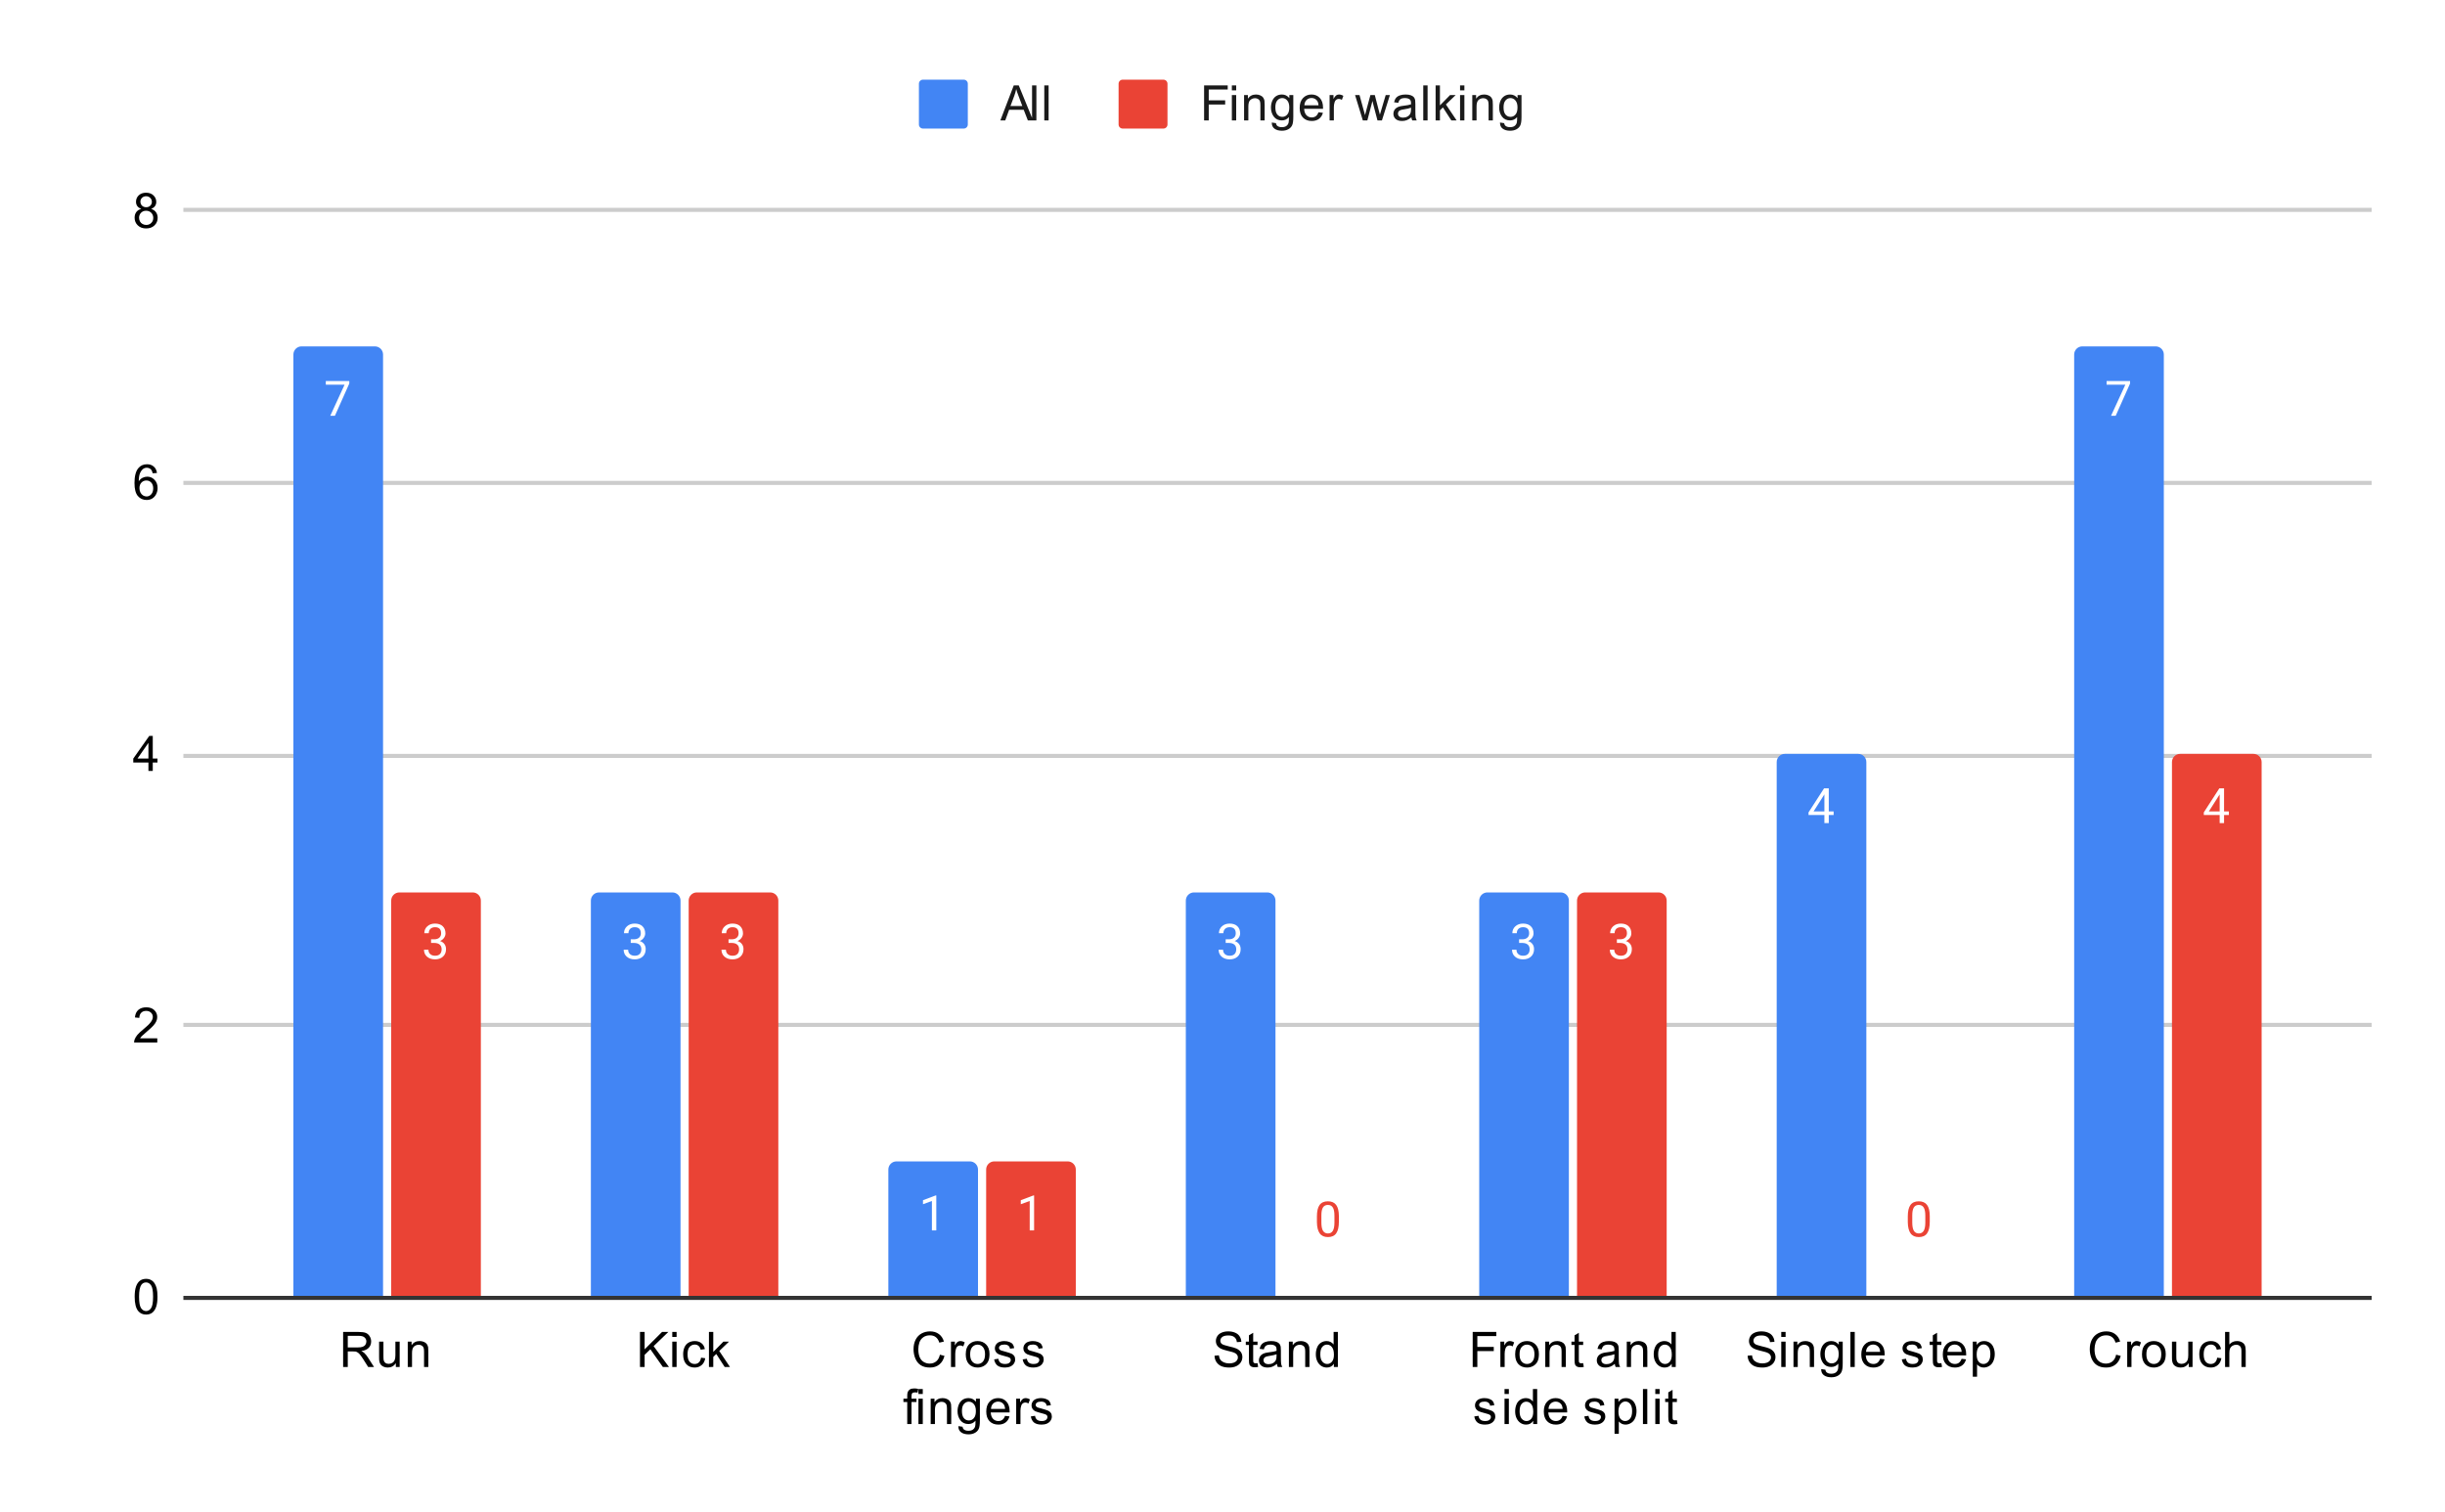 <svg version="1.1" viewBox="0.0 0.0 600.0 371.0" fill="none" stroke="none" stroke-linecap="square" stroke-miterlimit="10" width="600" height="371" xmlns:xlink="http://www.w3.org/1999/xlink" xmlns="http://www.w3.org/2000/svg"><path fill="#ffffff" d="M0 0L600.0 0L600.0 371.0L0 371.0L0 0Z" fill-rule="nonzero"/><path stroke="#333333" stroke-width="1.0" stroke-linecap="butt" d="M45.5 318.5L581.5 318.5" fill-rule="nonzero"/><path stroke="#cccccc" stroke-width="1.0" stroke-linecap="butt" d="M45.5 251.5L581.5 251.5" fill-rule="nonzero"/><path stroke="#cccccc" stroke-width="1.0" stroke-linecap="butt" d="M45.5 185.5L581.5 185.5" fill-rule="nonzero"/><path stroke="#cccccc" stroke-width="1.0" stroke-linecap="butt" d="M45.5 118.5L581.5 118.5" fill-rule="nonzero"/><path stroke="#cccccc" stroke-width="1.0" stroke-linecap="butt" d="M45.5 51.5L581.5 51.5" fill-rule="nonzero"/><clipPath id="id_0"><path d="M45.55 51.917L581.45 51.917L581.45 318.45L45.55 318.45L45.55 51.917Z" clip-rule="nonzero"/></clipPath><path stroke="#000000" stroke-width="2.0" stroke-linecap="butt" stroke-opacity="0.0" clip-path="url(#id_0)" d="M94.0 318.0L72.0 318.0L72.0 87.0C72.0 85.895 72.895 85.0 74.0 85.0L92.0 85.0C93.105 85.0 94.0 85.895 94.0 87.0Z" fill-rule="nonzero"/><path fill="#4285f4" clip-path="url(#id_0)" d="M94.0 318.0L72.0 318.0L72.0 87.0C72.0 85.895 72.895 85.0 74.0 85.0L92.0 85.0C93.105 85.0 94.0 85.895 94.0 87.0Z" fill-rule="nonzero"/><path stroke="#000000" stroke-width="2.0" stroke-linecap="butt" stroke-opacity="0.0" clip-path="url(#id_0)" d="M167.0 318.0L145.0 318.0L145.0 221.0C145.0 219.895 145.895 219.0 147.0 219.0L165.0 219.0C166.105 219.0 167.0 219.895 167.0 221.0Z" fill-rule="nonzero"/><path fill="#4285f4" clip-path="url(#id_0)" d="M167.0 318.0L145.0 318.0L145.0 221.0C145.0 219.895 145.895 219.0 147.0 219.0L165.0 219.0C166.105 219.0 167.0 219.895 167.0 221.0Z" fill-rule="nonzero"/><path stroke="#000000" stroke-width="2.0" stroke-linecap="butt" stroke-opacity="0.0" clip-path="url(#id_0)" d="M240.0 318.0L218.0 318.0L218.0 287.0C218.0 285.895 218.895 285.0 220.0 285.0L238.0 285.0C239.105 285.0 240.0 285.895 240.0 287.0Z" fill-rule="nonzero"/><path fill="#4285f4" clip-path="url(#id_0)" d="M240.0 318.0L218.0 318.0L218.0 287.0C218.0 285.895 218.895 285.0 220.0 285.0L238.0 285.0C239.105 285.0 240.0 285.895 240.0 287.0Z" fill-rule="nonzero"/><path stroke="#000000" stroke-width="2.0" stroke-linecap="butt" stroke-opacity="0.0" clip-path="url(#id_0)" d="M313.0 318.0L291.0 318.0L291.0 221.0C291.0 219.895 291.895 219.0 293.0 219.0L311.0 219.0C312.105 219.0 313.0 219.895 313.0 221.0Z" fill-rule="nonzero"/><path fill="#4285f4" clip-path="url(#id_0)" d="M313.0 318.0L291.0 318.0L291.0 221.0C291.0 219.895 291.895 219.0 293.0 219.0L311.0 219.0C312.105 219.0 313.0 219.895 313.0 221.0Z" fill-rule="nonzero"/><path stroke="#000000" stroke-width="2.0" stroke-linecap="butt" stroke-opacity="0.0" clip-path="url(#id_0)" d="M385.0 318.0L363.0 318.0L363.0 221.0C363.0 219.895 363.895 219.0 365.0 219.0L383.0 219.0C384.105 219.0 385.0 219.895 385.0 221.0Z" fill-rule="nonzero"/><path fill="#4285f4" clip-path="url(#id_0)" d="M385.0 318.0L363.0 318.0L363.0 221.0C363.0 219.895 363.895 219.0 365.0 219.0L383.0 219.0C384.105 219.0 385.0 219.895 385.0 221.0Z" fill-rule="nonzero"/><path stroke="#000000" stroke-width="2.0" stroke-linecap="butt" stroke-opacity="0.0" clip-path="url(#id_0)" d="M458.0 318.0L436.0 318.0L436.0 187.0C436.0 185.895 436.895 185.0 438.0 185.0L456.0 185.0C457.105 185.0 458.0 185.895 458.0 187.0Z" fill-rule="nonzero"/><path fill="#4285f4" clip-path="url(#id_0)" d="M458.0 318.0L436.0 318.0L436.0 187.0C436.0 185.895 436.895 185.0 438.0 185.0L456.0 185.0C457.105 185.0 458.0 185.895 458.0 187.0Z" fill-rule="nonzero"/><path stroke="#000000" stroke-width="2.0" stroke-linecap="butt" stroke-opacity="0.0" clip-path="url(#id_0)" d="M531.0 318.0L509.0 318.0L509.0 87.0C509.0 85.895 509.895 85.0 511.0 85.0L529.0 85.0C530.105 85.0 531.0 85.895 531.0 87.0Z" fill-rule="nonzero"/><path fill="#4285f4" clip-path="url(#id_0)" d="M531.0 318.0L509.0 318.0L509.0 87.0C509.0 85.895 509.895 85.0 511.0 85.0L529.0 85.0C530.105 85.0 531.0 85.895 531.0 87.0Z" fill-rule="nonzero"/><path stroke="#000000" stroke-width="2.0" stroke-linecap="butt" stroke-opacity="0.0" clip-path="url(#id_0)" d="M118.0 318.0L96.0 318.0L96.0 221.0C96.0 219.895 96.895 219.0 98.0 219.0L116.0 219.0C117.105 219.0 118.0 219.895 118.0 221.0Z" fill-rule="nonzero"/><path fill="#ea4335" clip-path="url(#id_0)" d="M118.0 318.0L96.0 318.0L96.0 221.0C96.0 219.895 96.895 219.0 98.0 219.0L116.0 219.0C117.105 219.0 118.0 219.895 118.0 221.0Z" fill-rule="nonzero"/><path stroke="#000000" stroke-width="2.0" stroke-linecap="butt" stroke-opacity="0.0" clip-path="url(#id_0)" d="M191.0 318.0L169.0 318.0L169.0 221.0C169.0 219.895 169.895 219.0 171.0 219.0L189.0 219.0C190.105 219.0 191.0 219.895 191.0 221.0Z" fill-rule="nonzero"/><path fill="#ea4335" clip-path="url(#id_0)" d="M191.0 318.0L169.0 318.0L169.0 221.0C169.0 219.895 169.895 219.0 171.0 219.0L189.0 219.0C190.105 219.0 191.0 219.895 191.0 221.0Z" fill-rule="nonzero"/><path stroke="#000000" stroke-width="2.0" stroke-linecap="butt" stroke-opacity="0.0" clip-path="url(#id_0)" d="M264.0 318.0L242.0 318.0L242.0 287.0C242.0 285.895 242.895 285.0 244.0 285.0L262.0 285.0C263.105 285.0 264.0 285.895 264.0 287.0Z" fill-rule="nonzero"/><path fill="#ea4335" clip-path="url(#id_0)" d="M264.0 318.0L242.0 318.0L242.0 287.0C242.0 285.895 242.895 285.0 244.0 285.0L262.0 285.0C263.105 285.0 264.0 285.895 264.0 287.0Z" fill-rule="nonzero"/><path stroke="#000000" stroke-width="2.0" stroke-linecap="butt" stroke-opacity="0.0" clip-path="url(#id_0)" d="M337.0 318.0L315.0 318.0L315.0 318.0L337.0 318.0Z" fill-rule="nonzero"/><path fill="#ea4335" clip-path="url(#id_0)" d="M337.0 318.0L315.0 318.0L315.0 318.0L337.0 318.0Z" fill-rule="nonzero"/><path stroke="#000000" stroke-width="2.0" stroke-linecap="butt" stroke-opacity="0.0" clip-path="url(#id_0)" d="M409.0 318.0L387.0 318.0L387.0 221.0C387.0 219.895 387.895 219.0 389.0 219.0L407.0 219.0C408.105 219.0 409.0 219.895 409.0 221.0Z" fill-rule="nonzero"/><path fill="#ea4335" clip-path="url(#id_0)" d="M409.0 318.0L387.0 318.0L387.0 221.0C387.0 219.895 387.895 219.0 389.0 219.0L407.0 219.0C408.105 219.0 409.0 219.895 409.0 221.0Z" fill-rule="nonzero"/><path stroke="#000000" stroke-width="2.0" stroke-linecap="butt" stroke-opacity="0.0" clip-path="url(#id_0)" d="M482.0 318.0L460.0 318.0L460.0 318.0L482.0 318.0Z" fill-rule="nonzero"/><path fill="#ea4335" clip-path="url(#id_0)" d="M482.0 318.0L460.0 318.0L460.0 318.0L482.0 318.0Z" fill-rule="nonzero"/><path stroke="#000000" stroke-width="2.0" stroke-linecap="butt" stroke-opacity="0.0" clip-path="url(#id_0)" d="M555.0 318.0L533.0 318.0L533.0 187.0C533.0 185.895 533.895 185.0 535.0 185.0L553.0 185.0C554.105 185.0 555.0 185.895 555.0 187.0Z" fill-rule="nonzero"/><path fill="#ea4335" clip-path="url(#id_0)" d="M555.0 318.0L533.0 318.0L533.0 187.0C533.0 185.895 533.895 185.0 535.0 185.0L553.0 185.0C554.105 185.0 555.0 185.895 555.0 187.0Z" fill-rule="nonzero"/><path stroke="#4285f4" stroke-width="3.0" stroke-linejoin="round" stroke-linecap="round" d="M85.719 94.111L82.188 102.033L81.047 102.033L84.562 94.393L79.953 94.393L79.953 93.502L85.719 93.502L85.719 94.111Z" fill-rule="nonzero"/><path fill="#ffffff" d="M85.719 94.111L82.188 102.033L81.047 102.033L84.562 94.393L79.953 94.393L79.953 93.502L85.719 93.502L85.719 94.111Z" fill-rule="nonzero"/><path stroke="#4285f4" stroke-width="3.0" stroke-linejoin="round" stroke-linecap="round" d="M154.781 230.503L155.594 230.503Q156.375 230.488 156.812 230.097Q157.25 229.706 157.25 229.034Q157.25 227.534 155.75 227.534Q155.047 227.534 154.625 227.941Q154.219 228.347 154.219 229.003L153.125 229.003Q153.125 227.988 153.859 227.316Q154.609 226.644 155.75 226.644Q156.953 226.644 157.641 227.284Q158.328 227.925 158.328 229.066Q158.328 229.628 157.969 230.144Q157.609 230.659 156.984 230.925Q157.688 231.144 158.062 231.659Q158.453 232.175 158.453 232.925Q158.453 234.066 157.703 234.753Q156.953 235.425 155.75 235.425Q154.562 235.425 153.797 234.769Q153.047 234.113 153.047 233.05L154.141 233.05Q154.141 233.722 154.578 234.128Q155.016 234.534 155.766 234.534Q156.547 234.534 156.953 234.128Q157.375 233.706 157.375 232.941Q157.375 232.206 156.922 231.816Q156.469 231.409 155.594 231.394L154.781 231.394L154.781 230.503Z" fill-rule="nonzero"/><path fill="#ffffff" d="M154.781 230.503L155.594 230.503Q156.375 230.488 156.812 230.097Q157.25 229.706 157.25 229.034Q157.25 227.534 155.75 227.534Q155.047 227.534 154.625 227.941Q154.219 228.347 154.219 229.003L153.125 229.003Q153.125 227.988 153.859 227.316Q154.609 226.644 155.75 226.644Q156.953 226.644 157.641 227.284Q158.328 227.925 158.328 229.066Q158.328 229.628 157.969 230.144Q157.609 230.659 156.984 230.925Q157.688 231.144 158.062 231.659Q158.453 232.175 158.453 232.925Q158.453 234.066 157.703 234.753Q156.953 235.425 155.75 235.425Q154.562 235.425 153.797 234.769Q153.047 234.113 153.047 233.05L154.141 233.05Q154.141 233.722 154.578 234.128Q155.016 234.534 155.766 234.534Q156.547 234.534 156.953 234.128Q157.375 233.706 157.375 232.941Q157.375 232.206 156.922 231.816Q156.469 231.409 155.594 231.394L154.781 231.394L154.781 230.503Z" fill-rule="nonzero"/><path stroke="#4285f4" stroke-width="3.0" stroke-linejoin="round" stroke-linecap="round" d="M229.766 301.933L228.688 301.933L228.688 294.715L226.5 295.511L226.5 294.527L229.609 293.355L229.766 293.355L229.766 301.933Z" fill-rule="nonzero"/><path fill="#ffffff" d="M229.766 301.933L228.688 301.933L228.688 294.715L226.5 295.511L226.5 294.527L229.609 293.355L229.766 293.355L229.766 301.933Z" fill-rule="nonzero"/><path stroke="#4285f4" stroke-width="3.0" stroke-linejoin="round" stroke-linecap="round" d="M300.781 230.503L301.594 230.503Q302.375 230.488 302.812 230.097Q303.25 229.706 303.25 229.034Q303.25 227.534 301.75 227.534Q301.047 227.534 300.625 227.941Q300.219 228.347 300.219 229.003L299.125 229.003Q299.125 227.988 299.859 227.316Q300.609 226.644 301.75 226.644Q302.953 226.644 303.641 227.284Q304.328 227.925 304.328 229.066Q304.328 229.628 303.969 230.144Q303.609 230.659 302.984 230.925Q303.688 231.144 304.062 231.659Q304.453 232.175 304.453 232.925Q304.453 234.066 303.703 234.753Q302.953 235.425 301.75 235.425Q300.562 235.425 299.797 234.769Q299.047 234.113 299.047 233.05L300.141 233.05Q300.141 233.722 300.578 234.128Q301.016 234.534 301.766 234.534Q302.547 234.534 302.953 234.128Q303.375 233.706 303.375 232.941Q303.375 232.206 302.922 231.816Q302.469 231.409 301.594 231.394L300.781 231.394L300.781 230.503Z" fill-rule="nonzero"/><path fill="#ffffff" d="M300.781 230.503L301.594 230.503Q302.375 230.488 302.812 230.097Q303.25 229.706 303.25 229.034Q303.25 227.534 301.75 227.534Q301.047 227.534 300.625 227.941Q300.219 228.347 300.219 229.003L299.125 229.003Q299.125 227.988 299.859 227.316Q300.609 226.644 301.75 226.644Q302.953 226.644 303.641 227.284Q304.328 227.925 304.328 229.066Q304.328 229.628 303.969 230.144Q303.609 230.659 302.984 230.925Q303.688 231.144 304.062 231.659Q304.453 232.175 304.453 232.925Q304.453 234.066 303.703 234.753Q302.953 235.425 301.75 235.425Q300.562 235.425 299.797 234.769Q299.047 234.113 299.047 233.05L300.141 233.05Q300.141 233.722 300.578 234.128Q301.016 234.534 301.766 234.534Q302.547 234.534 302.953 234.128Q303.375 233.706 303.375 232.941Q303.375 232.206 302.922 231.816Q302.469 231.409 301.594 231.394L300.781 231.394L300.781 230.503Z" fill-rule="nonzero"/><path stroke="#4285f4" stroke-width="3.0" stroke-linejoin="round" stroke-linecap="round" d="M372.781 230.503L373.594 230.503Q374.375 230.488 374.812 230.097Q375.25 229.706 375.25 229.034Q375.25 227.534 373.75 227.534Q373.047 227.534 372.625 227.941Q372.219 228.347 372.219 229.003L371.125 229.003Q371.125 227.988 371.859 227.316Q372.609 226.644 373.75 226.644Q374.953 226.644 375.641 227.284Q376.328 227.925 376.328 229.066Q376.328 229.628 375.969 230.144Q375.609 230.659 374.984 230.925Q375.688 231.144 376.062 231.659Q376.453 232.175 376.453 232.925Q376.453 234.066 375.703 234.753Q374.953 235.425 373.75 235.425Q372.562 235.425 371.797 234.769Q371.047 234.113 371.047 233.05L372.141 233.05Q372.141 233.722 372.578 234.128Q373.016 234.534 373.766 234.534Q374.547 234.534 374.953 234.128Q375.375 233.706 375.375 232.941Q375.375 232.206 374.922 231.816Q374.469 231.409 373.594 231.394L372.781 231.394L372.781 230.503Z" fill-rule="nonzero"/><path fill="#ffffff" d="M372.781 230.503L373.594 230.503Q374.375 230.488 374.812 230.097Q375.25 229.706 375.25 229.034Q375.25 227.534 373.75 227.534Q373.047 227.534 372.625 227.941Q372.219 228.347 372.219 229.003L371.125 229.003Q371.125 227.988 371.859 227.316Q372.609 226.644 373.75 226.644Q374.953 226.644 375.641 227.284Q376.328 227.925 376.328 229.066Q376.328 229.628 375.969 230.144Q375.609 230.659 374.984 230.925Q375.688 231.144 376.062 231.659Q376.453 232.175 376.453 232.925Q376.453 234.066 375.703 234.753Q374.953 235.425 373.75 235.425Q372.562 235.425 371.797 234.769Q371.047 234.113 371.047 233.05L372.141 233.05Q372.141 233.722 372.578 234.128Q373.016 234.534 373.766 234.534Q374.547 234.534 374.953 234.128Q375.375 233.706 375.375 232.941Q375.375 232.206 374.922 231.816Q374.469 231.409 373.594 231.394L372.781 231.394L372.781 230.503Z" fill-rule="nonzero"/><path stroke="#4285f4" stroke-width="3.0" stroke-linejoin="round" stroke-linecap="round" d="M448.781 199.124L449.969 199.124L449.969 199.999L448.781 199.999L448.781 201.983L447.703 201.983L447.703 199.999L443.812 199.999L443.812 199.358L447.625 193.452L448.781 193.452L448.781 199.124ZM445.047 199.124L447.703 199.124L447.703 194.936L447.562 195.171L445.047 199.124Z" fill-rule="nonzero"/><path fill="#ffffff" d="M448.781 199.124L449.969 199.124L449.969 199.999L448.781 199.999L448.781 201.983L447.703 201.983L447.703 199.999L443.812 199.999L443.812 199.358L447.625 193.452L448.781 193.452L448.781 199.124ZM445.047 199.124L447.703 199.124L447.703 194.936L447.562 195.171L445.047 199.124Z" fill-rule="nonzero"/><path stroke="#4285f4" stroke-width="3.0" stroke-linejoin="round" stroke-linecap="round" d="M522.719 94.111L519.188 102.033L518.047 102.033L521.562 94.393L516.953 94.393L516.953 93.502L522.719 93.502L522.719 94.111Z" fill-rule="nonzero"/><path fill="#ffffff" d="M522.719 94.111L519.188 102.033L518.047 102.033L521.562 94.393L516.953 94.393L516.953 93.502L522.719 93.502L522.719 94.111Z" fill-rule="nonzero"/><path stroke="#ea4335" stroke-width="3.0" stroke-linejoin="round" stroke-linecap="round" d="M105.781 230.503L106.594 230.503Q107.375 230.488 107.812 230.097Q108.25 229.706 108.25 229.034Q108.25 227.534 106.75 227.534Q106.047 227.534 105.625 227.941Q105.219 228.347 105.219 229.003L104.125 229.003Q104.125 227.988 104.859 227.316Q105.609 226.644 106.75 226.644Q107.953 226.644 108.641 227.284Q109.328 227.925 109.328 229.066Q109.328 229.628 108.969 230.144Q108.609 230.659 107.984 230.925Q108.688 231.144 109.062 231.659Q109.453 232.175 109.453 232.925Q109.453 234.066 108.703 234.753Q107.953 235.425 106.75 235.425Q105.562 235.425 104.797 234.769Q104.047 234.113 104.047 233.05L105.141 233.05Q105.141 233.722 105.578 234.128Q106.016 234.534 106.766 234.534Q107.547 234.534 107.953 234.128Q108.375 233.706 108.375 232.941Q108.375 232.206 107.922 231.816Q107.469 231.409 106.594 231.394L105.781 231.394L105.781 230.503Z" fill-rule="nonzero"/><path fill="#ffffff" d="M105.781 230.503L106.594 230.503Q107.375 230.488 107.812 230.097Q108.25 229.706 108.25 229.034Q108.25 227.534 106.75 227.534Q106.047 227.534 105.625 227.941Q105.219 228.347 105.219 229.003L104.125 229.003Q104.125 227.988 104.859 227.316Q105.609 226.644 106.75 226.644Q107.953 226.644 108.641 227.284Q109.328 227.925 109.328 229.066Q109.328 229.628 108.969 230.144Q108.609 230.659 107.984 230.925Q108.688 231.144 109.062 231.659Q109.453 232.175 109.453 232.925Q109.453 234.066 108.703 234.753Q107.953 235.425 106.75 235.425Q105.562 235.425 104.797 234.769Q104.047 234.113 104.047 233.05L105.141 233.05Q105.141 233.722 105.578 234.128Q106.016 234.534 106.766 234.534Q107.547 234.534 107.953 234.128Q108.375 233.706 108.375 232.941Q108.375 232.206 107.922 231.816Q107.469 231.409 106.594 231.394L105.781 231.394L105.781 230.503Z" fill-rule="nonzero"/><path stroke="#ea4335" stroke-width="3.0" stroke-linejoin="round" stroke-linecap="round" d="M178.781 230.503L179.594 230.503Q180.375 230.488 180.812 230.097Q181.25 229.706 181.25 229.034Q181.25 227.534 179.75 227.534Q179.047 227.534 178.625 227.941Q178.219 228.347 178.219 229.003L177.125 229.003Q177.125 227.988 177.859 227.316Q178.609 226.644 179.75 226.644Q180.953 226.644 181.641 227.284Q182.328 227.925 182.328 229.066Q182.328 229.628 181.969 230.144Q181.609 230.659 180.984 230.925Q181.688 231.144 182.062 231.659Q182.453 232.175 182.453 232.925Q182.453 234.066 181.703 234.753Q180.953 235.425 179.75 235.425Q178.562 235.425 177.797 234.769Q177.047 234.113 177.047 233.05L178.141 233.05Q178.141 233.722 178.578 234.128Q179.016 234.534 179.766 234.534Q180.547 234.534 180.953 234.128Q181.375 233.706 181.375 232.941Q181.375 232.206 180.922 231.816Q180.469 231.409 179.594 231.394L178.781 231.394L178.781 230.503Z" fill-rule="nonzero"/><path fill="#ffffff" d="M178.781 230.503L179.594 230.503Q180.375 230.488 180.812 230.097Q181.25 229.706 181.25 229.034Q181.25 227.534 179.75 227.534Q179.047 227.534 178.625 227.941Q178.219 228.347 178.219 229.003L177.125 229.003Q177.125 227.988 177.859 227.316Q178.609 226.644 179.75 226.644Q180.953 226.644 181.641 227.284Q182.328 227.925 182.328 229.066Q182.328 229.628 181.969 230.144Q181.609 230.659 180.984 230.925Q181.688 231.144 182.062 231.659Q182.453 232.175 182.453 232.925Q182.453 234.066 181.703 234.753Q180.953 235.425 179.75 235.425Q178.562 235.425 177.797 234.769Q177.047 234.113 177.047 233.05L178.141 233.05Q178.141 233.722 178.578 234.128Q179.016 234.534 179.766 234.534Q180.547 234.534 180.953 234.128Q181.375 233.706 181.375 232.941Q181.375 232.206 180.922 231.816Q180.469 231.409 179.594 231.394L178.781 231.394L178.781 230.503Z" fill-rule="nonzero"/><path stroke="#ea4335" stroke-width="3.0" stroke-linejoin="round" stroke-linecap="round" d="M253.766 301.933L252.688 301.933L252.688 294.715L250.5 295.511L250.5 294.527L253.609 293.355L253.766 293.355L253.766 301.933Z" fill-rule="nonzero"/><path fill="#ffffff" d="M253.766 301.933L252.688 301.933L252.688 294.715L250.5 295.511L250.5 294.527L253.609 293.355L253.766 293.355L253.766 301.933Z" fill-rule="nonzero"/><path stroke="#ffffff" stroke-width="3.0" stroke-linejoin="round" stroke-linecap="round" d="M328.562 299.809Q328.562 301.716 327.906 302.653Q327.266 303.575 325.875 303.575Q324.516 303.575 323.859 302.669Q323.203 301.762 323.172 299.95L323.172 298.512Q323.172 296.622 323.812 295.716Q324.469 294.794 325.859 294.794Q327.234 294.794 327.891 295.684Q328.547 296.559 328.562 298.403L328.562 299.809ZM327.469 298.325Q327.469 296.95 327.078 296.325Q326.703 295.684 325.859 295.684Q325.031 295.684 324.641 296.325Q324.266 296.95 324.266 298.247L324.266 299.981Q324.266 301.356 324.656 302.028Q325.062 302.684 325.875 302.684Q326.672 302.684 327.062 302.059Q327.453 301.434 327.469 300.106L327.469 298.325Z" fill-rule="nonzero"/><path fill="#ea4335" d="M328.562 299.809Q328.562 301.716 327.906 302.653Q327.266 303.575 325.875 303.575Q324.516 303.575 323.859 302.669Q323.203 301.762 323.172 299.95L323.172 298.512Q323.172 296.622 323.812 295.716Q324.469 294.794 325.859 294.794Q327.234 294.794 327.891 295.684Q328.547 296.559 328.562 298.403L328.562 299.809ZM327.469 298.325Q327.469 296.95 327.078 296.325Q326.703 295.684 325.859 295.684Q325.031 295.684 324.641 296.325Q324.266 296.95 324.266 298.247L324.266 299.981Q324.266 301.356 324.656 302.028Q325.062 302.684 325.875 302.684Q326.672 302.684 327.062 302.059Q327.453 301.434 327.469 300.106L327.469 298.325Z" fill-rule="nonzero"/><path stroke="#ea4335" stroke-width="3.0" stroke-linejoin="round" stroke-linecap="round" d="M396.781 230.503L397.594 230.503Q398.375 230.488 398.812 230.097Q399.25 229.706 399.25 229.034Q399.25 227.534 397.75 227.534Q397.047 227.534 396.625 227.941Q396.219 228.347 396.219 229.003L395.125 229.003Q395.125 227.988 395.859 227.316Q396.609 226.644 397.75 226.644Q398.953 226.644 399.641 227.284Q400.328 227.925 400.328 229.066Q400.328 229.628 399.969 230.144Q399.609 230.659 398.984 230.925Q399.688 231.144 400.062 231.659Q400.453 232.175 400.453 232.925Q400.453 234.066 399.703 234.753Q398.953 235.425 397.75 235.425Q396.562 235.425 395.797 234.769Q395.047 234.113 395.047 233.05L396.141 233.05Q396.141 233.722 396.578 234.128Q397.016 234.534 397.766 234.534Q398.547 234.534 398.953 234.128Q399.375 233.706 399.375 232.941Q399.375 232.206 398.922 231.816Q398.469 231.409 397.594 231.394L396.781 231.394L396.781 230.503Z" fill-rule="nonzero"/><path fill="#ffffff" d="M396.781 230.503L397.594 230.503Q398.375 230.488 398.812 230.097Q399.25 229.706 399.25 229.034Q399.25 227.534 397.75 227.534Q397.047 227.534 396.625 227.941Q396.219 228.347 396.219 229.003L395.125 229.003Q395.125 227.988 395.859 227.316Q396.609 226.644 397.75 226.644Q398.953 226.644 399.641 227.284Q400.328 227.925 400.328 229.066Q400.328 229.628 399.969 230.144Q399.609 230.659 398.984 230.925Q399.688 231.144 400.062 231.659Q400.453 232.175 400.453 232.925Q400.453 234.066 399.703 234.753Q398.953 235.425 397.75 235.425Q396.562 235.425 395.797 234.769Q395.047 234.113 395.047 233.05L396.141 233.05Q396.141 233.722 396.578 234.128Q397.016 234.534 397.766 234.534Q398.547 234.534 398.953 234.128Q399.375 233.706 399.375 232.941Q399.375 232.206 398.922 231.816Q398.469 231.409 397.594 231.394L396.781 231.394L396.781 230.503Z" fill-rule="nonzero"/><path stroke="#ffffff" stroke-width="3.0" stroke-linejoin="round" stroke-linecap="round" d="M473.562 299.809Q473.562 301.716 472.906 302.653Q472.266 303.575 470.875 303.575Q469.516 303.575 468.859 302.669Q468.203 301.762 468.172 299.95L468.172 298.512Q468.172 296.622 468.812 295.716Q469.469 294.794 470.859 294.794Q472.234 294.794 472.891 295.684Q473.547 296.559 473.562 298.403L473.562 299.809ZM472.469 298.325Q472.469 296.95 472.078 296.325Q471.703 295.684 470.859 295.684Q470.031 295.684 469.641 296.325Q469.266 296.95 469.266 298.247L469.266 299.981Q469.266 301.356 469.656 302.028Q470.062 302.684 470.875 302.684Q471.672 302.684 472.062 302.059Q472.453 301.434 472.469 300.106L472.469 298.325Z" fill-rule="nonzero"/><path fill="#ea4335" d="M473.562 299.809Q473.562 301.716 472.906 302.653Q472.266 303.575 470.875 303.575Q469.516 303.575 468.859 302.669Q468.203 301.762 468.172 299.95L468.172 298.512Q468.172 296.622 468.812 295.716Q469.469 294.794 470.859 294.794Q472.234 294.794 472.891 295.684Q473.547 296.559 473.562 298.403L473.562 299.809ZM472.469 298.325Q472.469 296.95 472.078 296.325Q471.703 295.684 470.859 295.684Q470.031 295.684 469.641 296.325Q469.266 296.95 469.266 298.247L469.266 299.981Q469.266 301.356 469.656 302.028Q470.062 302.684 470.875 302.684Q471.672 302.684 472.062 302.059Q472.453 301.434 472.469 300.106L472.469 298.325Z" fill-rule="nonzero"/><path stroke="#ea4335" stroke-width="3.0" stroke-linejoin="round" stroke-linecap="round" d="M545.781 199.124L546.969 199.124L546.969 199.999L545.781 199.999L545.781 201.983L544.703 201.983L544.703 199.999L540.812 199.999L540.812 199.358L544.625 193.452L545.781 193.452L545.781 199.124ZM542.047 199.124L544.703 199.124L544.703 194.936L544.562 195.171L542.047 199.124Z" fill-rule="nonzero"/><path fill="#ffffff" d="M545.781 199.124L546.969 199.124L546.969 199.999L545.781 199.999L545.781 201.983L544.703 201.983L544.703 199.999L540.812 199.999L540.812 199.358L544.625 193.452L545.781 193.452L545.781 199.124ZM542.047 199.124L544.703 199.124L544.703 194.936L544.562 195.171L542.047 199.124Z" fill-rule="nonzero"/><path fill="#000000" d="M33.05 318.216Q33.05 316.684 33.362 315.762Q33.675 314.825 34.284 314.325Q34.909 313.825 35.847 313.825Q36.534 313.825 37.05 314.106Q37.581 314.387 37.925 314.919Q38.269 315.434 38.456 316.184Q38.644 316.934 38.644 318.216Q38.644 319.731 38.331 320.653Q38.034 321.575 37.409 322.091Q36.8 322.591 35.847 322.591Q34.612 322.591 33.894 321.7Q33.05 320.637 33.05 318.216ZM34.128 318.216Q34.128 320.325 34.628 321.028Q35.128 321.731 35.847 321.731Q36.581 321.731 37.066 321.028Q37.566 320.325 37.566 318.216Q37.566 316.091 37.066 315.403Q36.581 314.7 35.831 314.7Q35.112 314.7 34.675 315.309Q34.128 316.091 34.128 318.216Z" fill-rule="nonzero"/><path fill="#000000" d="M38.597 254.801L38.597 255.817L32.909 255.817Q32.909 255.442 33.034 255.082Q33.253 254.504 33.722 253.942Q34.206 253.379 35.112 252.645Q36.519 251.489 37.003 250.817Q37.503 250.145 37.503 249.551Q37.503 248.926 37.05 248.504Q36.597 248.067 35.878 248.067Q35.112 248.067 34.659 248.52Q34.206 248.973 34.191 249.785L33.112 249.676Q33.222 248.457 33.941 247.832Q34.675 247.192 35.909 247.192Q37.144 247.192 37.862 247.879Q38.581 248.567 38.581 249.582Q38.581 250.098 38.362 250.598Q38.159 251.082 37.659 251.645Q37.175 252.192 36.05 253.145Q35.097 253.942 34.816 254.239Q34.55 254.52 34.378 254.801L38.597 254.801Z" fill-rule="nonzero"/><path fill="#000000" d="M36.425 189.183L36.425 187.121L32.706 187.121L32.706 186.152L36.628 180.59L37.487 180.59L37.487 186.152L38.644 186.152L38.644 187.121L37.487 187.121L37.487 189.183L36.425 189.183ZM36.425 186.152L36.425 182.293L33.737 186.152L36.425 186.152Z" fill-rule="nonzero"/><path fill="#000000" d="M38.519 116.066L37.472 116.144Q37.331 115.519 37.081 115.237Q36.644 114.784 36.019 114.784Q35.519 114.784 35.128 115.066Q34.644 115.441 34.347 116.144Q34.066 116.831 34.05 118.112Q34.425 117.534 34.972 117.253Q35.534 116.972 36.144 116.972Q37.191 116.972 37.925 117.753Q38.675 118.534 38.675 119.753Q38.675 120.566 38.316 121.269Q37.972 121.956 37.362 122.331Q36.753 122.691 35.987 122.691Q34.659 122.691 33.831 121.722Q33.003 120.753 33.003 118.534Q33.003 116.034 33.925 114.909Q34.722 113.925 36.081 113.925Q37.097 113.925 37.737 114.503Q38.394 115.066 38.519 116.066ZM34.222 119.769Q34.222 120.316 34.441 120.816Q34.675 121.3 35.081 121.566Q35.503 121.831 35.972 121.831Q36.628 121.831 37.112 121.3Q37.597 120.753 37.597 119.831Q37.597 118.941 37.112 118.425Q36.644 117.909 35.925 117.909Q35.206 117.909 34.706 118.425Q34.222 118.941 34.222 119.769Z" fill-rule="nonzero"/><path fill="#000000" d="M34.675 51.26Q34.019 51.01 33.691 50.573Q33.378 50.12 33.378 49.51Q33.378 48.573 34.05 47.932Q34.737 47.292 35.847 47.292Q36.972 47.292 37.659 47.948Q38.347 48.604 38.347 49.542Q38.347 50.135 38.034 50.573Q37.722 51.01 37.081 51.26Q37.878 51.51 38.284 52.089Q38.691 52.667 38.691 53.464Q38.691 54.557 37.909 55.307Q37.144 56.057 35.862 56.057Q34.597 56.057 33.816 55.307Q33.034 54.557 33.034 53.432Q33.034 52.589 33.456 52.026Q33.894 51.464 34.675 51.26ZM34.456 49.464Q34.456 50.073 34.847 50.464Q35.253 50.854 35.878 50.854Q36.487 50.854 36.878 50.479Q37.269 50.089 37.269 49.526Q37.269 48.948 36.862 48.557Q36.456 48.151 35.862 48.151Q35.253 48.151 34.847 48.542Q34.456 48.932 34.456 49.464ZM34.128 53.432Q34.128 53.885 34.331 54.307Q34.55 54.729 34.972 54.964Q35.394 55.198 35.878 55.198Q36.628 55.198 37.112 54.714Q37.612 54.229 37.612 53.479Q37.612 52.714 37.112 52.214Q36.612 51.714 35.847 51.714Q35.097 51.714 34.612 52.214Q34.128 52.698 34.128 53.432Z" fill-rule="nonzero"/><path fill="#000000" d="M84.203 335.45L84.203 326.856L88.015 326.856Q89.172 326.856 89.765 327.091Q90.359 327.325 90.718 327.919Q91.078 328.497 91.078 329.2Q91.078 330.122 90.484 330.747Q89.89 331.372 88.656 331.544Q89.109 331.762 89.343 331.966Q89.843 332.419 90.281 333.106L91.781 335.45L90.343 335.45L89.218 333.669Q88.718 332.887 88.39 332.481Q88.078 332.075 87.812 331.919Q87.562 331.747 87.297 331.669Q87.109 331.637 86.672 331.637L85.343 331.637L85.343 335.45L84.203 335.45ZM85.343 330.653L87.797 330.653Q88.562 330.653 89 330.497Q89.453 330.325 89.672 329.981Q89.906 329.622 89.906 329.2Q89.906 328.591 89.453 328.2Q89.015 327.809 88.062 327.809L85.343 327.809L85.343 330.653ZM97.14 335.45L97.14 334.528Q96.406 335.591 95.156 335.591Q94.609 335.591 94.125 335.387Q93.656 335.169 93.422 334.856Q93.187 334.528 93.093 334.059Q93.031 333.762 93.031 333.075L93.031 329.231L94.093 329.231L94.093 332.684Q94.093 333.497 94.156 333.794Q94.25 334.2 94.562 334.45Q94.89 334.684 95.375 334.684Q95.843 334.684 96.25 334.45Q96.672 334.2 96.843 333.778Q97.031 333.356 97.031 332.559L97.031 329.231L98.078 329.231L98.078 335.45L97.14 335.45ZM100.062 335.45L100.062 329.231L101 329.231L101 330.106Q101.687 329.091 102.984 329.091Q103.547 329.091 104.015 329.294Q104.5 329.497 104.734 329.825Q104.968 330.153 105.062 330.591Q105.109 330.887 105.109 331.622L105.109 335.45L104.062 335.45L104.062 331.669Q104.062 331.012 103.937 330.7Q103.812 330.387 103.5 330.2Q103.187 329.997 102.765 329.997Q102.093 329.997 101.593 330.434Q101.109 330.856 101.109 332.044L101.109 335.45L100.062 335.45Z" fill-rule="nonzero"/><path fill="#000000" d="M157.052 335.45L157.052 326.856L158.192 326.856L158.192 331.122L162.458 326.856L164.005 326.856L160.396 330.341L164.161 335.45L162.661 335.45L159.599 331.106L158.192 332.466L158.192 335.45L157.052 335.45ZM164.974 328.075L164.974 326.856L166.036 326.856L166.036 328.075L164.974 328.075ZM164.974 335.45L164.974 329.231L166.036 329.231L166.036 335.45L164.974 335.45ZM172.036 333.169L173.067 333.309Q172.896 334.372 172.192 334.981Q171.489 335.591 170.474 335.591Q169.192 335.591 168.411 334.762Q167.646 333.919 167.646 332.356Q167.646 331.356 167.974 330.606Q168.317 329.841 168.989 329.466Q169.677 329.091 170.489 329.091Q171.489 329.091 172.13 329.606Q172.786 330.106 172.974 331.059L171.942 331.216Q171.802 330.591 171.427 330.278Q171.052 329.95 170.521 329.95Q169.724 329.95 169.224 330.528Q168.724 331.091 168.724 332.325Q168.724 333.591 169.208 334.153Q169.692 334.716 170.458 334.716Q171.083 334.716 171.489 334.341Q171.911 333.966 172.036 333.169ZM173.974 335.45L173.974 326.856L175.036 326.856L175.036 331.762L177.521 329.231L178.896 329.231L176.505 331.528L179.13 335.45L177.833 335.45L175.771 332.262L175.036 332.981L175.036 335.45L173.974 335.45Z" fill-rule="nonzero"/><path fill="#000000" d="M230.651 332.434L231.776 332.731Q231.417 334.122 230.495 334.856Q229.573 335.591 228.229 335.591Q226.838 335.591 225.963 335.028Q225.088 334.466 224.635 333.403Q224.182 332.325 224.182 331.091Q224.182 329.747 224.698 328.747Q225.213 327.747 226.151 327.231Q227.104 326.716 228.245 326.716Q229.526 326.716 230.401 327.372Q231.292 328.028 231.635 329.216L230.51 329.481Q230.213 328.544 229.635 328.122Q229.073 327.684 228.213 327.684Q227.229 327.684 226.557 328.169Q225.901 328.637 225.62 329.434Q225.354 330.231 225.354 331.091Q225.354 332.184 225.667 332.997Q225.995 333.809 226.667 334.216Q227.338 334.622 228.135 334.622Q229.088 334.622 229.745 334.075Q230.417 333.528 230.651 332.434ZM233.37 335.45L233.37 329.231L234.323 329.231L234.323 330.169Q234.682 329.512 234.979 329.309Q235.292 329.091 235.667 329.091Q236.198 329.091 236.745 329.419L236.385 330.403Q235.995 330.169 235.62 330.169Q235.26 330.169 234.979 330.387Q234.713 330.591 234.604 330.966Q234.417 331.528 234.417 332.184L234.417 335.45L233.37 335.45ZM236.995 332.341Q236.995 330.606 237.948 329.778Q238.745 329.091 239.901 329.091Q241.182 329.091 241.995 329.934Q242.823 330.762 242.823 332.247Q242.823 333.45 242.463 334.137Q242.104 334.825 241.401 335.216Q240.713 335.591 239.901 335.591Q238.604 335.591 237.792 334.762Q236.995 333.919 236.995 332.341ZM238.073 332.341Q238.073 333.528 238.588 334.122Q239.12 334.716 239.901 334.716Q240.698 334.716 241.213 334.122Q241.729 333.528 241.729 332.309Q241.729 331.153 241.198 330.559Q240.682 329.966 239.901 329.966Q239.12 329.966 238.588 330.559Q238.073 331.137 238.073 332.341ZM243.963 333.591L244.995 333.434Q245.088 334.059 245.479 334.387Q245.885 334.716 246.62 334.716Q247.338 334.716 247.682 334.434Q248.042 334.137 248.042 333.731Q248.042 333.372 247.729 333.169Q247.51 333.028 246.651 332.809Q245.495 332.512 245.042 332.309Q244.604 332.091 244.37 331.716Q244.135 331.341 244.135 330.872Q244.135 330.466 244.323 330.106Q244.51 329.747 244.838 329.512Q245.088 329.341 245.51 329.216Q245.932 329.091 246.432 329.091Q247.151 329.091 247.698 329.309Q248.26 329.512 248.526 329.872Q248.792 330.231 248.885 330.825L247.854 330.966Q247.792 330.497 247.448 330.231Q247.12 329.95 246.495 329.95Q245.776 329.95 245.463 330.2Q245.151 330.434 245.151 330.762Q245.151 330.966 245.276 331.122Q245.417 331.294 245.682 331.403Q245.838 331.466 246.62 331.669Q247.745 331.981 248.182 332.169Q248.62 332.356 248.87 332.716Q249.12 333.075 249.12 333.622Q249.12 334.153 248.807 334.622Q248.51 335.075 247.932 335.341Q247.354 335.591 246.62 335.591Q245.401 335.591 244.76 335.091Q244.135 334.575 243.963 333.591ZM250.963 333.591L251.995 333.434Q252.088 334.059 252.479 334.387Q252.885 334.716 253.62 334.716Q254.338 334.716 254.682 334.434Q255.042 334.137 255.042 333.731Q255.042 333.372 254.729 333.169Q254.51 333.028 253.651 332.809Q252.495 332.512 252.042 332.309Q251.604 332.091 251.37 331.716Q251.135 331.341 251.135 330.872Q251.135 330.466 251.323 330.106Q251.51 329.747 251.838 329.512Q252.088 329.341 252.51 329.216Q252.932 329.091 253.432 329.091Q254.151 329.091 254.698 329.309Q255.26 329.512 255.526 329.872Q255.792 330.231 255.885 330.825L254.854 330.966Q254.792 330.497 254.448 330.231Q254.12 329.95 253.495 329.95Q252.776 329.95 252.463 330.2Q252.151 330.434 252.151 330.762Q252.151 330.966 252.276 331.122Q252.417 331.294 252.682 331.403Q252.838 331.466 253.62 331.669Q254.745 331.981 255.182 332.169Q255.62 332.356 255.87 332.716Q256.12 333.075 256.12 333.622Q256.12 334.153 255.807 334.622Q255.51 335.075 254.932 335.341Q254.354 335.591 253.62 335.591Q252.401 335.591 251.76 335.091Q251.135 334.575 250.963 333.591Z" fill-rule="nonzero"/><path fill="#000000" d="M222.635 349.45L222.635 344.044L221.698 344.044L221.698 343.231L222.635 343.231L222.635 342.559Q222.635 341.934 222.745 341.637Q222.901 341.216 223.276 340.966Q223.667 340.716 224.354 340.716Q224.807 340.716 225.338 340.825L225.182 341.731Q224.854 341.684 224.557 341.684Q224.073 341.684 223.87 341.887Q223.682 342.091 223.682 342.653L223.682 343.231L224.901 343.231L224.901 344.044L223.682 344.044L223.682 349.45L222.635 349.45ZM225.385 342.075L225.385 340.856L226.448 340.856L226.448 342.075L225.385 342.075ZM225.385 349.45L225.385 343.231L226.448 343.231L226.448 349.45L225.385 349.45ZM228.385 349.45L228.385 343.231L229.323 343.231L229.323 344.106Q230.01 343.091 231.307 343.091Q231.87 343.091 232.338 343.294Q232.823 343.497 233.057 343.825Q233.292 344.153 233.385 344.591Q233.432 344.887 233.432 345.622L233.432 349.45L232.385 349.45L232.385 345.669Q232.385 345.012 232.26 344.7Q232.135 344.387 231.823 344.2Q231.51 343.997 231.088 343.997Q230.417 343.997 229.917 344.434Q229.432 344.856 229.432 346.044L229.432 349.45L228.385 349.45ZM235.182 349.966L236.213 350.122Q236.276 350.591 236.573 350.809Q236.963 351.106 237.635 351.106Q238.37 351.106 238.76 350.809Q239.167 350.512 239.307 349.997Q239.401 349.669 239.385 348.637Q238.698 349.45 237.667 349.45Q236.385 349.45 235.682 348.528Q234.979 347.591 234.979 346.309Q234.979 345.419 235.292 344.669Q235.62 343.903 236.229 343.497Q236.838 343.091 237.667 343.091Q238.776 343.091 239.495 343.981L239.495 343.231L240.463 343.231L240.463 348.606Q240.463 350.059 240.167 350.669Q239.87 351.278 239.229 351.622Q238.588 351.981 237.651 351.981Q236.542 351.981 235.854 351.481Q235.167 350.981 235.182 349.966ZM236.057 346.231Q236.057 347.45 236.542 348.012Q237.026 348.575 237.76 348.575Q238.495 348.575 238.979 348.012Q239.479 347.45 239.479 346.262Q239.479 345.122 238.963 344.544Q238.463 343.966 237.745 343.966Q237.042 343.966 236.542 344.544Q236.057 345.106 236.057 346.231ZM246.635 347.45L247.729 347.575Q247.479 348.528 246.776 349.059Q246.073 349.591 244.995 349.591Q243.635 349.591 242.823 348.747Q242.026 347.903 242.026 346.387Q242.026 344.825 242.838 343.966Q243.651 343.091 244.932 343.091Q246.182 343.091 246.963 343.934Q247.76 344.778 247.76 346.325Q247.76 346.419 247.76 346.606L243.12 346.606Q243.182 347.637 243.698 348.184Q244.213 348.716 244.995 348.716Q245.573 348.716 245.979 348.419Q246.401 348.106 246.635 347.45ZM243.182 345.747L246.651 345.747Q246.588 344.95 246.26 344.559Q245.745 343.95 244.948 343.95Q244.213 343.95 243.713 344.434Q243.229 344.919 243.182 345.747ZM249.37 349.45L249.37 343.231L250.323 343.231L250.323 344.169Q250.682 343.512 250.979 343.309Q251.292 343.091 251.667 343.091Q252.198 343.091 252.745 343.419L252.385 344.403Q251.995 344.169 251.62 344.169Q251.26 344.169 250.979 344.387Q250.713 344.591 250.604 344.966Q250.417 345.528 250.417 346.184L250.417 349.45L249.37 349.45ZM252.963 347.591L253.995 347.434Q254.088 348.059 254.479 348.387Q254.885 348.716 255.62 348.716Q256.338 348.716 256.682 348.434Q257.042 348.137 257.042 347.731Q257.042 347.372 256.729 347.169Q256.51 347.028 255.651 346.809Q254.495 346.512 254.042 346.309Q253.604 346.091 253.37 345.716Q253.135 345.341 253.135 344.872Q253.135 344.466 253.323 344.106Q253.51 343.747 253.838 343.512Q254.088 343.341 254.51 343.216Q254.932 343.091 255.432 343.091Q256.151 343.091 256.698 343.309Q257.26 343.512 257.526 343.872Q257.792 344.231 257.885 344.825L256.854 344.966Q256.792 344.497 256.448 344.231Q256.12 343.95 255.495 343.95Q254.776 343.95 254.463 344.2Q254.151 344.434 254.151 344.762Q254.151 344.966 254.276 345.122Q254.417 345.294 254.682 345.403Q254.838 345.466 255.62 345.669Q256.745 345.981 257.182 346.169Q257.62 346.356 257.87 346.716Q258.12 347.075 258.12 347.622Q258.12 348.153 257.807 348.622Q257.51 349.075 256.932 349.341Q256.354 349.591 255.62 349.591Q254.401 349.591 253.76 349.091Q253.135 348.575 252.963 347.591Z" fill-rule="nonzero"/><path fill="#000000" d="M298.047 332.684L299.109 332.591Q299.188 333.247 299.469 333.653Q299.75 334.059 300.328 334.325Q300.922 334.575 301.656 334.575Q302.297 334.575 302.797 334.387Q303.297 334.184 303.531 333.856Q303.781 333.512 303.781 333.122Q303.781 332.716 303.547 332.419Q303.312 332.106 302.781 331.903Q302.422 331.762 301.234 331.481Q300.062 331.2 299.594 330.95Q298.969 330.622 298.672 330.153Q298.375 329.669 298.375 329.075Q298.375 328.434 298.734 327.872Q299.109 327.294 299.812 327.012Q300.531 326.716 301.391 326.716Q302.344 326.716 303.078 327.028Q303.812 327.325 304.203 327.934Q304.594 328.528 304.625 329.278L303.531 329.356Q303.438 328.544 302.922 328.137Q302.422 327.716 301.438 327.716Q300.406 327.716 299.938 328.091Q299.469 328.466 299.469 328.997Q299.469 329.466 299.797 329.762Q300.125 330.059 301.5 330.372Q302.891 330.684 303.406 330.919Q304.156 331.278 304.516 331.809Q304.875 332.325 304.875 333.028Q304.875 333.716 304.484 334.325Q304.094 334.919 303.359 335.262Q302.625 335.591 301.703 335.591Q300.531 335.591 299.734 335.262Q298.953 334.919 298.5 334.231Q298.062 333.544 298.047 332.684ZM308.594 334.512L308.75 335.434Q308.297 335.528 307.953 335.528Q307.375 335.528 307.062 335.356Q306.75 335.169 306.609 334.872Q306.484 334.575 306.484 333.622L306.484 330.044L305.719 330.044L305.719 329.231L306.484 329.231L306.484 327.684L307.531 327.059L307.531 329.231L308.594 329.231L308.594 330.044L307.531 330.044L307.531 333.684Q307.531 334.137 307.578 334.262Q307.641 334.387 307.766 334.466Q307.891 334.544 308.125 334.544Q308.312 334.544 308.594 334.512ZM313.359 334.684Q312.766 335.184 312.219 335.387Q311.688 335.591 311.062 335.591Q310.031 335.591 309.484 335.091Q308.938 334.591 308.938 333.809Q308.938 333.356 309.141 332.981Q309.344 332.591 309.688 332.372Q310.031 332.137 310.453 332.028Q310.75 331.934 311.391 331.856Q312.656 331.716 313.266 331.497Q313.266 331.278 313.266 331.231Q313.266 330.575 312.969 330.309Q312.562 329.966 311.766 329.966Q311.031 329.966 310.672 330.231Q310.312 330.481 310.141 331.137L309.109 330.997Q309.25 330.341 309.578 329.934Q309.906 329.528 310.516 329.309Q311.125 329.091 311.922 329.091Q312.719 329.091 313.219 329.278Q313.719 329.466 313.953 329.747Q314.188 330.028 314.281 330.466Q314.328 330.731 314.328 331.434L314.328 332.841Q314.328 334.309 314.391 334.7Q314.469 335.091 314.672 335.45L313.562 335.45Q313.406 335.122 313.359 334.684ZM313.266 332.325Q312.688 332.559 311.547 332.731Q310.891 332.825 310.625 332.95Q310.359 333.059 310.203 333.278Q310.062 333.497 310.062 333.778Q310.062 334.2 310.375 334.481Q310.703 334.762 311.312 334.762Q311.922 334.762 312.391 334.497Q312.875 334.231 313.094 333.762Q313.266 333.403 313.266 332.716L313.266 332.325ZM316.297 335.45L316.297 329.231L317.234 329.231L317.234 330.106Q317.922 329.091 319.219 329.091Q319.781 329.091 320.25 329.294Q320.734 329.497 320.969 329.825Q321.203 330.153 321.297 330.591Q321.344 330.887 321.344 331.622L321.344 335.45L320.297 335.45L320.297 331.669Q320.297 331.012 320.172 330.7Q320.047 330.387 319.734 330.2Q319.422 329.997 319.0 329.997Q318.328 329.997 317.828 330.434Q317.344 330.856 317.344 332.044L317.344 335.45L316.297 335.45ZM327.328 335.45L327.328 334.669Q326.734 335.591 325.594 335.591Q324.844 335.591 324.219 335.184Q323.594 334.762 323.25 334.028Q322.906 333.294 322.906 332.341Q322.906 331.419 323.219 330.653Q323.531 329.887 324.156 329.497Q324.781 329.091 325.547 329.091Q326.109 329.091 326.547 329.325Q326.984 329.559 327.266 329.934L327.266 326.856L328.312 326.856L328.312 335.45L327.328 335.45ZM324.0 332.341Q324.0 333.544 324.5 334.137Q325.0 334.716 325.688 334.716Q326.375 334.716 326.859 334.153Q327.344 333.591 327.344 332.434Q327.344 331.153 326.844 330.559Q326.359 329.966 325.641 329.966Q324.938 329.966 324.469 330.544Q324.0 331.106 324.0 332.341Z" fill-rule="nonzero"/><path fill="#000000" d="M361.396 335.45L361.396 326.856L367.193 326.856L367.193 327.872L362.537 327.872L362.537 330.528L366.568 330.528L366.568 331.544L362.537 331.544L362.537 335.45L361.396 335.45ZM368.193 335.45L368.193 329.231L369.146 329.231L369.146 330.169Q369.505 329.512 369.802 329.309Q370.115 329.091 370.49 329.091Q371.021 329.091 371.568 329.419L371.208 330.403Q370.818 330.169 370.443 330.169Q370.083 330.169 369.802 330.387Q369.537 330.591 369.427 330.966Q369.24 331.528 369.24 332.184L369.24 335.45L368.193 335.45ZM371.818 332.341Q371.818 330.606 372.771 329.778Q373.568 329.091 374.724 329.091Q376.005 329.091 376.818 329.934Q377.646 330.762 377.646 332.247Q377.646 333.45 377.287 334.137Q376.927 334.825 376.224 335.216Q375.537 335.591 374.724 335.591Q373.427 335.591 372.615 334.762Q371.818 333.919 371.818 332.341ZM372.896 332.341Q372.896 333.528 373.412 334.122Q373.943 334.716 374.724 334.716Q375.521 334.716 376.037 334.122Q376.552 333.528 376.552 332.309Q376.552 331.153 376.021 330.559Q375.505 329.966 374.724 329.966Q373.943 329.966 373.412 330.559Q372.896 331.137 372.896 332.341ZM379.208 335.45L379.208 329.231L380.146 329.231L380.146 330.106Q380.833 329.091 382.13 329.091Q382.693 329.091 383.162 329.294Q383.646 329.497 383.88 329.825Q384.115 330.153 384.208 330.591Q384.255 330.887 384.255 331.622L384.255 335.45L383.208 335.45L383.208 331.669Q383.208 331.012 383.083 330.7Q382.958 330.387 382.646 330.2Q382.333 329.997 381.912 329.997Q381.24 329.997 380.74 330.434Q380.255 330.856 380.255 332.044L380.255 335.45L379.208 335.45ZM388.505 334.512L388.662 335.434Q388.208 335.528 387.865 335.528Q387.287 335.528 386.974 335.356Q386.662 335.169 386.521 334.872Q386.396 334.575 386.396 333.622L386.396 330.044L385.63 330.044L385.63 329.231L386.396 329.231L386.396 327.684L387.443 327.059L387.443 329.231L388.505 329.231L388.505 330.044L387.443 330.044L387.443 333.684Q387.443 334.137 387.49 334.262Q387.552 334.387 387.677 334.466Q387.802 334.544 388.037 334.544Q388.224 334.544 388.505 334.512ZM396.271 334.684Q395.677 335.184 395.13 335.387Q394.599 335.591 393.974 335.591Q392.943 335.591 392.396 335.091Q391.849 334.591 391.849 333.809Q391.849 333.356 392.052 332.981Q392.255 332.591 392.599 332.372Q392.943 332.137 393.365 332.028Q393.662 331.934 394.302 331.856Q395.568 331.716 396.177 331.497Q396.177 331.278 396.177 331.231Q396.177 330.575 395.88 330.309Q395.474 329.966 394.677 329.966Q393.943 329.966 393.583 330.231Q393.224 330.481 393.052 331.137L392.021 330.997Q392.162 330.341 392.49 329.934Q392.818 329.528 393.427 329.309Q394.037 329.091 394.833 329.091Q395.63 329.091 396.13 329.278Q396.63 329.466 396.865 329.747Q397.099 330.028 397.193 330.466Q397.24 330.731 397.24 331.434L397.24 332.841Q397.24 334.309 397.302 334.7Q397.38 335.091 397.583 335.45L396.474 335.45Q396.318 335.122 396.271 334.684ZM396.177 332.325Q395.599 332.559 394.458 332.731Q393.802 332.825 393.537 332.95Q393.271 333.059 393.115 333.278Q392.974 333.497 392.974 333.778Q392.974 334.2 393.287 334.481Q393.615 334.762 394.224 334.762Q394.833 334.762 395.302 334.497Q395.787 334.231 396.005 333.762Q396.177 333.403 396.177 332.716L396.177 332.325ZM399.208 335.45L399.208 329.231L400.146 329.231L400.146 330.106Q400.833 329.091 402.13 329.091Q402.693 329.091 403.162 329.294Q403.646 329.497 403.88 329.825Q404.115 330.153 404.208 330.591Q404.255 330.887 404.255 331.622L404.255 335.45L403.208 335.45L403.208 331.669Q403.208 331.012 403.083 330.7Q402.958 330.387 402.646 330.2Q402.333 329.997 401.912 329.997Q401.24 329.997 400.74 330.434Q400.255 330.856 400.255 332.044L400.255 335.45L399.208 335.45ZM410.24 335.45L410.24 334.669Q409.646 335.591 408.505 335.591Q407.755 335.591 407.13 335.184Q406.505 334.762 406.162 334.028Q405.818 333.294 405.818 332.341Q405.818 331.419 406.13 330.653Q406.443 329.887 407.068 329.497Q407.693 329.091 408.458 329.091Q409.021 329.091 409.458 329.325Q409.896 329.559 410.177 329.934L410.177 326.856L411.224 326.856L411.224 335.45L410.24 335.45ZM406.912 332.341Q406.912 333.544 407.412 334.137Q407.912 334.716 408.599 334.716Q409.287 334.716 409.771 334.153Q410.255 333.591 410.255 332.434Q410.255 331.153 409.755 330.559Q409.271 329.966 408.552 329.966Q407.849 329.966 407.38 330.544Q406.912 331.106 406.912 332.341Z" fill-rule="nonzero"/><path fill="#000000" d="M361.787 347.591L362.818 347.434Q362.912 348.059 363.302 348.387Q363.708 348.716 364.443 348.716Q365.162 348.716 365.505 348.434Q365.865 348.137 365.865 347.731Q365.865 347.372 365.552 347.169Q365.333 347.028 364.474 346.809Q363.318 346.512 362.865 346.309Q362.427 346.091 362.193 345.716Q361.958 345.341 361.958 344.872Q361.958 344.466 362.146 344.106Q362.333 343.747 362.662 343.512Q362.912 343.341 363.333 343.216Q363.755 343.091 364.255 343.091Q364.974 343.091 365.521 343.309Q366.083 343.512 366.349 343.872Q366.615 344.231 366.708 344.825L365.677 344.966Q365.615 344.497 365.271 344.231Q364.943 343.95 364.318 343.95Q363.599 343.95 363.287 344.2Q362.974 344.434 362.974 344.762Q362.974 344.966 363.099 345.122Q363.24 345.294 363.505 345.403Q363.662 345.466 364.443 345.669Q365.568 345.981 366.005 346.169Q366.443 346.356 366.693 346.716Q366.943 347.075 366.943 347.622Q366.943 348.153 366.63 348.622Q366.333 349.075 365.755 349.341Q365.177 349.591 364.443 349.591Q363.224 349.591 362.583 349.091Q361.958 348.575 361.787 347.591ZM369.208 342.075L369.208 340.856L370.271 340.856L370.271 342.075L369.208 342.075ZM369.208 349.45L369.208 343.231L370.271 343.231L370.271 349.45L369.208 349.45ZM376.24 349.45L376.24 348.669Q375.646 349.591 374.505 349.591Q373.755 349.591 373.13 349.184Q372.505 348.762 372.162 348.028Q371.818 347.294 371.818 346.341Q371.818 345.419 372.13 344.653Q372.443 343.887 373.068 343.497Q373.693 343.091 374.458 343.091Q375.021 343.091 375.458 343.325Q375.896 343.559 376.177 343.934L376.177 340.856L377.224 340.856L377.224 349.45L376.24 349.45ZM372.912 346.341Q372.912 347.544 373.412 348.137Q373.912 348.716 374.599 348.716Q375.287 348.716 375.771 348.153Q376.255 347.591 376.255 346.434Q376.255 345.153 375.755 344.559Q375.271 343.966 374.552 343.966Q373.849 343.966 373.38 344.544Q372.912 345.106 372.912 346.341ZM383.458 347.45L384.552 347.575Q384.302 348.528 383.599 349.059Q382.896 349.591 381.818 349.591Q380.458 349.591 379.646 348.747Q378.849 347.903 378.849 346.387Q378.849 344.825 379.662 343.966Q380.474 343.091 381.755 343.091Q383.005 343.091 383.787 343.934Q384.583 344.778 384.583 346.325Q384.583 346.419 384.583 346.606L379.943 346.606Q380.005 347.637 380.521 348.184Q381.037 348.716 381.818 348.716Q382.396 348.716 382.802 348.419Q383.224 348.106 383.458 347.45ZM380.005 345.747L383.474 345.747Q383.412 344.95 383.083 344.559Q382.568 343.95 381.771 343.95Q381.037 343.95 380.537 344.434Q380.052 344.919 380.005 345.747ZM388.787 347.591L389.818 347.434Q389.912 348.059 390.302 348.387Q390.708 348.716 391.443 348.716Q392.162 348.716 392.505 348.434Q392.865 348.137 392.865 347.731Q392.865 347.372 392.552 347.169Q392.333 347.028 391.474 346.809Q390.318 346.512 389.865 346.309Q389.427 346.091 389.193 345.716Q388.958 345.341 388.958 344.872Q388.958 344.466 389.146 344.106Q389.333 343.747 389.662 343.512Q389.912 343.341 390.333 343.216Q390.755 343.091 391.255 343.091Q391.974 343.091 392.521 343.309Q393.083 343.512 393.349 343.872Q393.615 344.231 393.708 344.825L392.677 344.966Q392.615 344.497 392.271 344.231Q391.943 343.95 391.318 343.95Q390.599 343.95 390.287 344.2Q389.974 344.434 389.974 344.762Q389.974 344.966 390.099 345.122Q390.24 345.294 390.505 345.403Q390.662 345.466 391.443 345.669Q392.568 345.981 393.005 346.169Q393.443 346.356 393.693 346.716Q393.943 347.075 393.943 347.622Q393.943 348.153 393.63 348.622Q393.333 349.075 392.755 349.341Q392.177 349.591 391.443 349.591Q390.224 349.591 389.583 349.091Q388.958 348.575 388.787 347.591ZM396.208 351.841L396.208 343.231L397.162 343.231L397.162 344.028Q397.505 343.559 397.927 343.325Q398.365 343.091 398.974 343.091Q399.771 343.091 400.38 343.497Q400.99 343.903 401.287 344.653Q401.599 345.403 401.599 346.294Q401.599 347.247 401.255 348.012Q400.927 348.778 400.271 349.184Q399.615 349.591 398.896 349.591Q398.365 349.591 397.943 349.372Q397.521 349.137 397.255 348.809L397.255 351.841L396.208 351.841ZM397.162 346.372Q397.162 347.575 397.646 348.153Q398.13 348.716 398.818 348.716Q399.521 348.716 400.021 348.122Q400.521 347.528 400.521 346.278Q400.521 345.091 400.037 344.512Q399.552 343.919 398.865 343.919Q398.193 343.919 397.677 344.544Q397.162 345.169 397.162 346.372ZM403.177 349.45L403.177 340.856L404.24 340.856L404.24 349.45L403.177 349.45ZM406.208 342.075L406.208 340.856L407.271 340.856L407.271 342.075L406.208 342.075ZM406.208 349.45L406.208 343.231L407.271 343.231L407.271 349.45L406.208 349.45ZM411.505 348.512L411.662 349.434Q411.208 349.528 410.865 349.528Q410.287 349.528 409.974 349.356Q409.662 349.169 409.521 348.872Q409.396 348.575 409.396 347.622L409.396 344.044L408.63 344.044L408.63 343.231L409.396 343.231L409.396 341.684L410.443 341.059L410.443 343.231L411.505 343.231L411.505 344.044L410.443 344.044L410.443 347.684Q410.443 348.137 410.49 348.262Q410.552 348.387 410.677 348.466Q410.802 348.544 411.037 348.544Q411.224 348.544 411.505 348.512Z" fill-rule="nonzero"/><path fill="#000000" d="M428.87 332.684L429.933 332.591Q430.011 333.247 430.292 333.653Q430.573 334.059 431.151 334.325Q431.745 334.575 432.479 334.575Q433.12 334.575 433.62 334.387Q434.12 334.184 434.354 333.856Q434.604 333.512 434.604 333.122Q434.604 332.716 434.37 332.419Q434.136 332.106 433.604 331.903Q433.245 331.762 432.058 331.481Q430.886 331.2 430.417 330.95Q429.792 330.622 429.495 330.153Q429.198 329.669 429.198 329.075Q429.198 328.434 429.558 327.872Q429.933 327.294 430.636 327.012Q431.354 326.716 432.214 326.716Q433.167 326.716 433.901 327.028Q434.636 327.325 435.026 327.934Q435.417 328.528 435.448 329.278L434.354 329.356Q434.261 328.544 433.745 328.137Q433.245 327.716 432.261 327.716Q431.229 327.716 430.761 328.091Q430.292 328.466 430.292 328.997Q430.292 329.466 430.62 329.762Q430.948 330.059 432.323 330.372Q433.714 330.684 434.229 330.919Q434.979 331.278 435.339 331.809Q435.698 332.325 435.698 333.028Q435.698 333.716 435.308 334.325Q434.917 334.919 434.183 335.262Q433.448 335.591 432.526 335.591Q431.354 335.591 430.558 335.262Q429.776 334.919 429.323 334.231Q428.886 333.544 428.87 332.684ZM437.12 328.075L437.12 326.856L438.183 326.856L438.183 328.075L437.12 328.075ZM437.12 335.45L437.12 329.231L438.183 329.231L438.183 335.45L437.12 335.45ZM440.12 335.45L440.12 329.231L441.058 329.231L441.058 330.106Q441.745 329.091 443.042 329.091Q443.604 329.091 444.073 329.294Q444.558 329.497 444.792 329.825Q445.026 330.153 445.12 330.591Q445.167 330.887 445.167 331.622L445.167 335.45L444.12 335.45L444.12 331.669Q444.12 331.012 443.995 330.7Q443.87 330.387 443.558 330.2Q443.245 329.997 442.823 329.997Q442.151 329.997 441.651 330.434Q441.167 330.856 441.167 332.044L441.167 335.45L440.12 335.45ZM446.917 335.966L447.948 336.122Q448.011 336.591 448.308 336.809Q448.698 337.106 449.37 337.106Q450.104 337.106 450.495 336.809Q450.901 336.512 451.042 335.997Q451.136 335.669 451.12 334.637Q450.433 335.45 449.401 335.45Q448.12 335.45 447.417 334.528Q446.714 333.591 446.714 332.309Q446.714 331.419 447.026 330.669Q447.354 329.903 447.964 329.497Q448.573 329.091 449.401 329.091Q450.511 329.091 451.229 329.981L451.229 329.231L452.198 329.231L452.198 334.606Q452.198 336.059 451.901 336.669Q451.604 337.278 450.964 337.622Q450.323 337.981 449.386 337.981Q448.276 337.981 447.589 337.481Q446.901 336.981 446.917 335.966ZM447.792 332.231Q447.792 333.45 448.276 334.012Q448.761 334.575 449.495 334.575Q450.229 334.575 450.714 334.012Q451.214 333.45 451.214 332.262Q451.214 331.122 450.698 330.544Q450.198 329.966 449.479 329.966Q448.776 329.966 448.276 330.544Q447.792 331.106 447.792 332.231ZM454.089 335.45L454.089 326.856L455.151 326.856L455.151 335.45L454.089 335.45ZM461.37 333.45L462.464 333.575Q462.214 334.528 461.511 335.059Q460.808 335.591 459.729 335.591Q458.37 335.591 457.558 334.747Q456.761 333.903 456.761 332.387Q456.761 330.825 457.573 329.966Q458.386 329.091 459.667 329.091Q460.917 329.091 461.698 329.934Q462.495 330.778 462.495 332.325Q462.495 332.419 462.495 332.606L457.854 332.606Q457.917 333.637 458.433 334.184Q458.948 334.716 459.729 334.716Q460.308 334.716 460.714 334.419Q461.136 334.106 461.37 333.45ZM457.917 331.747L461.386 331.747Q461.323 330.95 460.995 330.559Q460.479 329.95 459.683 329.95Q458.948 329.95 458.448 330.434Q457.964 330.919 457.917 331.747ZM466.698 333.591L467.729 333.434Q467.823 334.059 468.214 334.387Q468.62 334.716 469.354 334.716Q470.073 334.716 470.417 334.434Q470.776 334.137 470.776 333.731Q470.776 333.372 470.464 333.169Q470.245 333.028 469.386 332.809Q468.229 332.512 467.776 332.309Q467.339 332.091 467.104 331.716Q466.87 331.341 466.87 330.872Q466.87 330.466 467.058 330.106Q467.245 329.747 467.573 329.512Q467.823 329.341 468.245 329.216Q468.667 329.091 469.167 329.091Q469.886 329.091 470.433 329.309Q470.995 329.512 471.261 329.872Q471.526 330.231 471.62 330.825L470.589 330.966Q470.526 330.497 470.183 330.231Q469.854 329.95 469.229 329.95Q468.511 329.95 468.198 330.2Q467.886 330.434 467.886 330.762Q467.886 330.966 468.011 331.122Q468.151 331.294 468.417 331.403Q468.573 331.466 469.354 331.669Q470.479 331.981 470.917 332.169Q471.354 332.356 471.604 332.716Q471.854 333.075 471.854 333.622Q471.854 334.153 471.542 334.622Q471.245 335.075 470.667 335.341Q470.089 335.591 469.354 335.591Q468.136 335.591 467.495 335.091Q466.87 334.575 466.698 333.591ZM476.417 334.512L476.573 335.434Q476.12 335.528 475.776 335.528Q475.198 335.528 474.886 335.356Q474.573 335.169 474.433 334.872Q474.308 334.575 474.308 333.622L474.308 330.044L473.542 330.044L473.542 329.231L474.308 329.231L474.308 327.684L475.354 327.059L475.354 329.231L476.417 329.231L476.417 330.044L475.354 330.044L475.354 333.684Q475.354 334.137 475.401 334.262Q475.464 334.387 475.589 334.466Q475.714 334.544 475.948 334.544Q476.136 334.544 476.417 334.512ZM481.37 333.45L482.464 333.575Q482.214 334.528 481.511 335.059Q480.808 335.591 479.729 335.591Q478.37 335.591 477.558 334.747Q476.761 333.903 476.761 332.387Q476.761 330.825 477.573 329.966Q478.386 329.091 479.667 329.091Q480.917 329.091 481.698 329.934Q482.495 330.778 482.495 332.325Q482.495 332.419 482.495 332.606L477.854 332.606Q477.917 333.637 478.433 334.184Q478.948 334.716 479.729 334.716Q480.308 334.716 480.714 334.419Q481.136 334.106 481.37 333.45ZM477.917 331.747L481.386 331.747Q481.323 330.95 480.995 330.559Q480.479 329.95 479.683 329.95Q478.948 329.95 478.448 330.434Q477.964 330.919 477.917 331.747ZM484.12 337.841L484.12 329.231L485.073 329.231L485.073 330.028Q485.417 329.559 485.839 329.325Q486.276 329.091 486.886 329.091Q487.683 329.091 488.292 329.497Q488.901 329.903 489.198 330.653Q489.511 331.403 489.511 332.294Q489.511 333.247 489.167 334.012Q488.839 334.778 488.183 335.184Q487.526 335.591 486.808 335.591Q486.276 335.591 485.854 335.372Q485.433 335.137 485.167 334.809L485.167 337.841L484.12 337.841ZM485.073 332.372Q485.073 333.575 485.558 334.153Q486.042 334.716 486.729 334.716Q487.433 334.716 487.933 334.122Q488.433 333.528 488.433 332.278Q488.433 331.091 487.948 330.512Q487.464 329.919 486.776 329.919Q486.104 329.919 485.589 330.544Q485.073 331.169 485.073 332.372Z" fill-rule="nonzero"/><path fill="#000000" d="M519.297 332.434L520.422 332.731Q520.063 334.122 519.141 334.856Q518.219 335.591 516.875 335.591Q515.485 335.591 514.61 335.028Q513.735 334.466 513.282 333.403Q512.828 332.325 512.828 331.091Q512.828 329.747 513.344 328.747Q513.86 327.747 514.797 327.231Q515.75 326.716 516.891 326.716Q518.172 326.716 519.047 327.372Q519.938 328.028 520.282 329.216L519.157 329.481Q518.86 328.544 518.282 328.122Q517.719 327.684 516.86 327.684Q515.875 327.684 515.203 328.169Q514.547 328.637 514.266 329.434Q514 330.231 514 331.091Q514 332.184 514.313 332.997Q514.641 333.809 515.313 334.216Q515.985 334.622 516.782 334.622Q517.735 334.622 518.391 334.075Q519.063 333.528 519.297 332.434ZM522.016 335.45L522.016 329.231L522.969 329.231L522.969 330.169Q523.328 329.512 523.625 329.309Q523.938 329.091 524.313 329.091Q524.844 329.091 525.391 329.419L525.032 330.403Q524.641 330.169 524.266 330.169Q523.907 330.169 523.625 330.387Q523.36 330.591 523.25 330.966Q523.063 331.528 523.063 332.184L523.063 335.45L522.016 335.45ZM525.641 332.341Q525.641 330.606 526.594 329.778Q527.391 329.091 528.547 329.091Q529.828 329.091 530.641 329.934Q531.469 330.762 531.469 332.247Q531.469 333.45 531.11 334.137Q530.75 334.825 530.047 335.216Q529.36 335.591 528.547 335.591Q527.25 335.591 526.438 334.762Q525.641 333.919 525.641 332.341ZM526.719 332.341Q526.719 333.528 527.235 334.122Q527.766 334.716 528.547 334.716Q529.344 334.716 529.86 334.122Q530.375 333.528 530.375 332.309Q530.375 331.153 529.844 330.559Q529.328 329.966 528.547 329.966Q527.766 329.966 527.235 330.559Q526.719 331.137 526.719 332.341ZM537.11 335.45L537.11 334.528Q536.375 335.591 535.125 335.591Q534.578 335.591 534.094 335.387Q533.625 335.169 533.391 334.856Q533.157 334.528 533.063 334.059Q533 333.762 533 333.075L533 329.231L534.063 329.231L534.063 332.684Q534.063 333.497 534.125 333.794Q534.219 334.2 534.532 334.45Q534.86 334.684 535.344 334.684Q535.813 334.684 536.219 334.45Q536.641 334.2 536.813 333.778Q537 333.356 537 332.559L537 329.231L538.047 329.231L538.047 335.45L537.11 335.45ZM544.094 333.169L545.125 333.309Q544.953 334.372 544.25 334.981Q543.547 335.591 542.532 335.591Q541.25 335.591 540.469 334.762Q539.703 333.919 539.703 332.356Q539.703 331.356 540.032 330.606Q540.375 329.841 541.047 329.466Q541.735 329.091 542.547 329.091Q543.547 329.091 544.188 329.606Q544.844 330.106 545.032 331.059L544 331.216Q543.86 330.591 543.485 330.278Q543.11 329.95 542.578 329.95Q541.782 329.95 541.282 330.528Q540.782 331.091 540.782 332.325Q540.782 333.591 541.266 334.153Q541.75 334.716 542.516 334.716Q543.141 334.716 543.547 334.341Q543.969 333.966 544.094 333.169ZM546.032 335.45L546.032 326.856L547.078 326.856L547.078 329.934Q547.813 329.091 548.938 329.091Q549.641 329.091 550.141 329.372Q550.657 329.637 550.875 330.122Q551.094 330.591 551.094 331.512L551.094 335.45L550.047 335.45L550.047 331.512Q550.047 330.716 549.703 330.356Q549.36 329.997 548.735 329.997Q548.266 329.997 547.844 330.247Q547.438 330.481 547.25 330.903Q547.078 331.309 547.078 332.044L547.078 335.45L546.032 335.45Z" fill-rule="nonzero"/><path fill="#4285f4" d="M225.5 20.55C225.5 19.998 225.948 19.55 226.5 19.55L236.5 19.55C237.052 19.55 237.5 19.998 237.5 20.55L237.5 30.55C237.5 31.102 237.052 31.55 236.5 31.55L226.5 31.55C225.948 31.55 225.5 31.102 225.5 30.55Z" fill-rule="nonzero"/><path fill="#1a1a1a" d="M245.484 29.55L248.781 20.956L250.0 20.956L253.516 29.55L252.234 29.55L251.219 26.941L247.641 26.941L246.688 29.55L245.484 29.55ZM247.969 26.019L250.875 26.019L249.984 23.644Q249.562 22.566 249.375 21.863Q249.203 22.691 248.906 23.503L247.969 26.019ZM253.266 29.55L253.266 20.956L254.328 20.956L254.328 29.55L253.266 29.55ZM256.266 29.55L256.266 20.956L257.328 20.956L257.328 29.55L256.266 29.55Z" fill-rule="nonzero"/><path fill="#ea4335" d="M274.5 20.55C274.5 19.998 274.948 19.55 275.5 19.55L285.5 19.55C286.052 19.55 286.5 19.998 286.5 20.55L286.5 30.55C286.5 31.102 286.052 31.55 285.5 31.55L275.5 31.55C274.948 31.55 274.5 31.102 274.5 30.55Z" fill-rule="nonzero"/><path fill="#1a1a1a" d="M295.484 29.55L295.484 20.956L301.281 20.956L301.281 21.972L296.625 21.972L296.625 24.628L300.656 24.628L300.656 25.644L296.625 25.644L296.625 29.55L295.484 29.55ZM302.297 22.175L302.297 20.956L303.359 20.956L303.359 22.175L302.297 22.175ZM302.297 29.55L302.297 23.331L303.359 23.331L303.359 29.55L302.297 29.55ZM305.297 29.55L305.297 23.331L306.234 23.331L306.234 24.206Q306.922 23.191 308.219 23.191Q308.781 23.191 309.25 23.394Q309.734 23.597 309.969 23.925Q310.203 24.253 310.297 24.691Q310.344 24.988 310.344 25.722L310.344 29.55L309.297 29.55L309.297 25.769Q309.297 25.113 309.172 24.8Q309.047 24.488 308.734 24.3Q308.422 24.097 308.0 24.097Q307.328 24.097 306.828 24.534Q306.344 24.956 306.344 26.144L306.344 29.55L305.297 29.55ZM312.094 30.066L313.125 30.222Q313.188 30.691 313.484 30.909Q313.875 31.206 314.547 31.206Q315.281 31.206 315.672 30.909Q316.078 30.613 316.219 30.097Q316.312 29.769 316.297 28.738Q315.609 29.55 314.578 29.55Q313.297 29.55 312.594 28.628Q311.891 27.691 311.891 26.409Q311.891 25.519 312.203 24.769Q312.531 24.003 313.141 23.597Q313.75 23.191 314.578 23.191Q315.688 23.191 316.406 24.081L316.406 23.331L317.375 23.331L317.375 28.706Q317.375 30.159 317.078 30.769Q316.781 31.378 316.141 31.722Q315.5 32.081 314.562 32.081Q313.453 32.081 312.766 31.581Q312.078 31.081 312.094 30.066ZM312.969 26.331Q312.969 27.55 313.453 28.113Q313.938 28.675 314.672 28.675Q315.406 28.675 315.891 28.113Q316.391 27.55 316.391 26.363Q316.391 25.222 315.875 24.644Q315.375 24.066 314.656 24.066Q313.953 24.066 313.453 24.644Q312.969 25.206 312.969 26.331ZM323.547 27.55L324.641 27.675Q324.391 28.628 323.688 29.159Q322.984 29.691 321.906 29.691Q320.547 29.691 319.734 28.847Q318.938 28.003 318.938 26.488Q318.938 24.925 319.75 24.066Q320.562 23.191 321.844 23.191Q323.094 23.191 323.875 24.034Q324.672 24.878 324.672 26.425Q324.672 26.519 324.672 26.706L320.031 26.706Q320.094 27.738 320.609 28.284Q321.125 28.816 321.906 28.816Q322.484 28.816 322.891 28.519Q323.312 28.206 323.547 27.55ZM320.094 25.847L323.562 25.847Q323.5 25.05 323.172 24.659Q322.656 24.05 321.859 24.05Q321.125 24.05 320.625 24.534Q320.141 25.019 320.094 25.847ZM326.281 29.55L326.281 23.331L327.234 23.331L327.234 24.269Q327.594 23.613 327.891 23.409Q328.203 23.191 328.578 23.191Q329.109 23.191 329.656 23.519L329.297 24.503Q328.906 24.269 328.531 24.269Q328.172 24.269 327.891 24.488Q327.625 24.691 327.516 25.066Q327.328 25.628 327.328 26.284L327.328 29.55L326.281 29.55ZM334.438 29.55L332.531 23.331L333.625 23.331L334.609 26.925L334.984 28.253Q335.016 28.159 335.312 26.972L336.297 23.331L337.375 23.331L338.312 26.941L338.625 28.128L338.984 26.925L340.047 23.331L341.078 23.331L339.125 29.55L338.031 29.55L337.047 25.816L336.797 24.769L335.547 29.55L334.438 29.55ZM346.359 28.784Q345.766 29.284 345.219 29.488Q344.688 29.691 344.062 29.691Q343.031 29.691 342.484 29.191Q341.938 28.691 341.938 27.909Q341.938 27.456 342.141 27.081Q342.344 26.691 342.688 26.472Q343.031 26.238 343.453 26.128Q343.75 26.034 344.391 25.956Q345.656 25.816 346.266 25.597Q346.266 25.378 346.266 25.331Q346.266 24.675 345.969 24.409Q345.562 24.066 344.766 24.066Q344.031 24.066 343.672 24.331Q343.312 24.581 343.141 25.238L342.109 25.097Q342.25 24.441 342.578 24.034Q342.906 23.628 343.516 23.409Q344.125 23.191 344.922 23.191Q345.719 23.191 346.219 23.378Q346.719 23.566 346.953 23.847Q347.188 24.128 347.281 24.566Q347.328 24.831 347.328 25.534L347.328 26.941Q347.328 28.409 347.391 28.8Q347.469 29.191 347.672 29.55L346.562 29.55Q346.406 29.222 346.359 28.784ZM346.266 26.425Q345.688 26.659 344.547 26.831Q343.891 26.925 343.625 27.05Q343.359 27.159 343.203 27.378Q343.062 27.597 343.062 27.878Q343.062 28.3 343.375 28.581Q343.703 28.863 344.312 28.863Q344.922 28.863 345.391 28.597Q345.875 28.331 346.094 27.863Q346.266 27.503 346.266 26.816L346.266 26.425ZM349.266 29.55L349.266 20.956L350.328 20.956L350.328 29.55L349.266 29.55ZM352.297 29.55L352.297 20.956L353.359 20.956L353.359 25.863L355.844 23.331L357.219 23.331L354.828 25.628L357.453 29.55L356.156 29.55L354.094 26.363L353.359 27.081L353.359 29.55L352.297 29.55ZM358.297 22.175L358.297 20.956L359.359 20.956L359.359 22.175L358.297 22.175ZM358.297 29.55L358.297 23.331L359.359 23.331L359.359 29.55L358.297 29.55ZM361.297 29.55L361.297 23.331L362.234 23.331L362.234 24.206Q362.922 23.191 364.219 23.191Q364.781 23.191 365.25 23.394Q365.734 23.597 365.969 23.925Q366.203 24.253 366.297 24.691Q366.344 24.988 366.344 25.722L366.344 29.55L365.297 29.55L365.297 25.769Q365.297 25.113 365.172 24.8Q365.047 24.488 364.734 24.3Q364.422 24.097 364.0 24.097Q363.328 24.097 362.828 24.534Q362.344 24.956 362.344 26.144L362.344 29.55L361.297 29.55ZM368.094 30.066L369.125 30.222Q369.188 30.691 369.484 30.909Q369.875 31.206 370.547 31.206Q371.281 31.206 371.672 30.909Q372.078 30.613 372.219 30.097Q372.312 29.769 372.297 28.738Q371.609 29.55 370.578 29.55Q369.297 29.55 368.594 28.628Q367.891 27.691 367.891 26.409Q367.891 25.519 368.203 24.769Q368.531 24.003 369.141 23.597Q369.75 23.191 370.578 23.191Q371.688 23.191 372.406 24.081L372.406 23.331L373.375 23.331L373.375 28.706Q373.375 30.159 373.078 30.769Q372.781 31.378 372.141 31.722Q371.5 32.081 370.562 32.081Q369.453 32.081 368.766 31.581Q368.078 31.081 368.094 30.066ZM368.969 26.331Q368.969 27.55 369.453 28.113Q369.938 28.675 370.672 28.675Q371.406 28.675 371.891 28.113Q372.391 27.55 372.391 26.363Q372.391 25.222 371.875 24.644Q371.375 24.066 370.656 24.066Q369.953 24.066 369.453 24.644Q368.969 25.206 368.969 26.331Z" fill-rule="nonzero"/></svg>